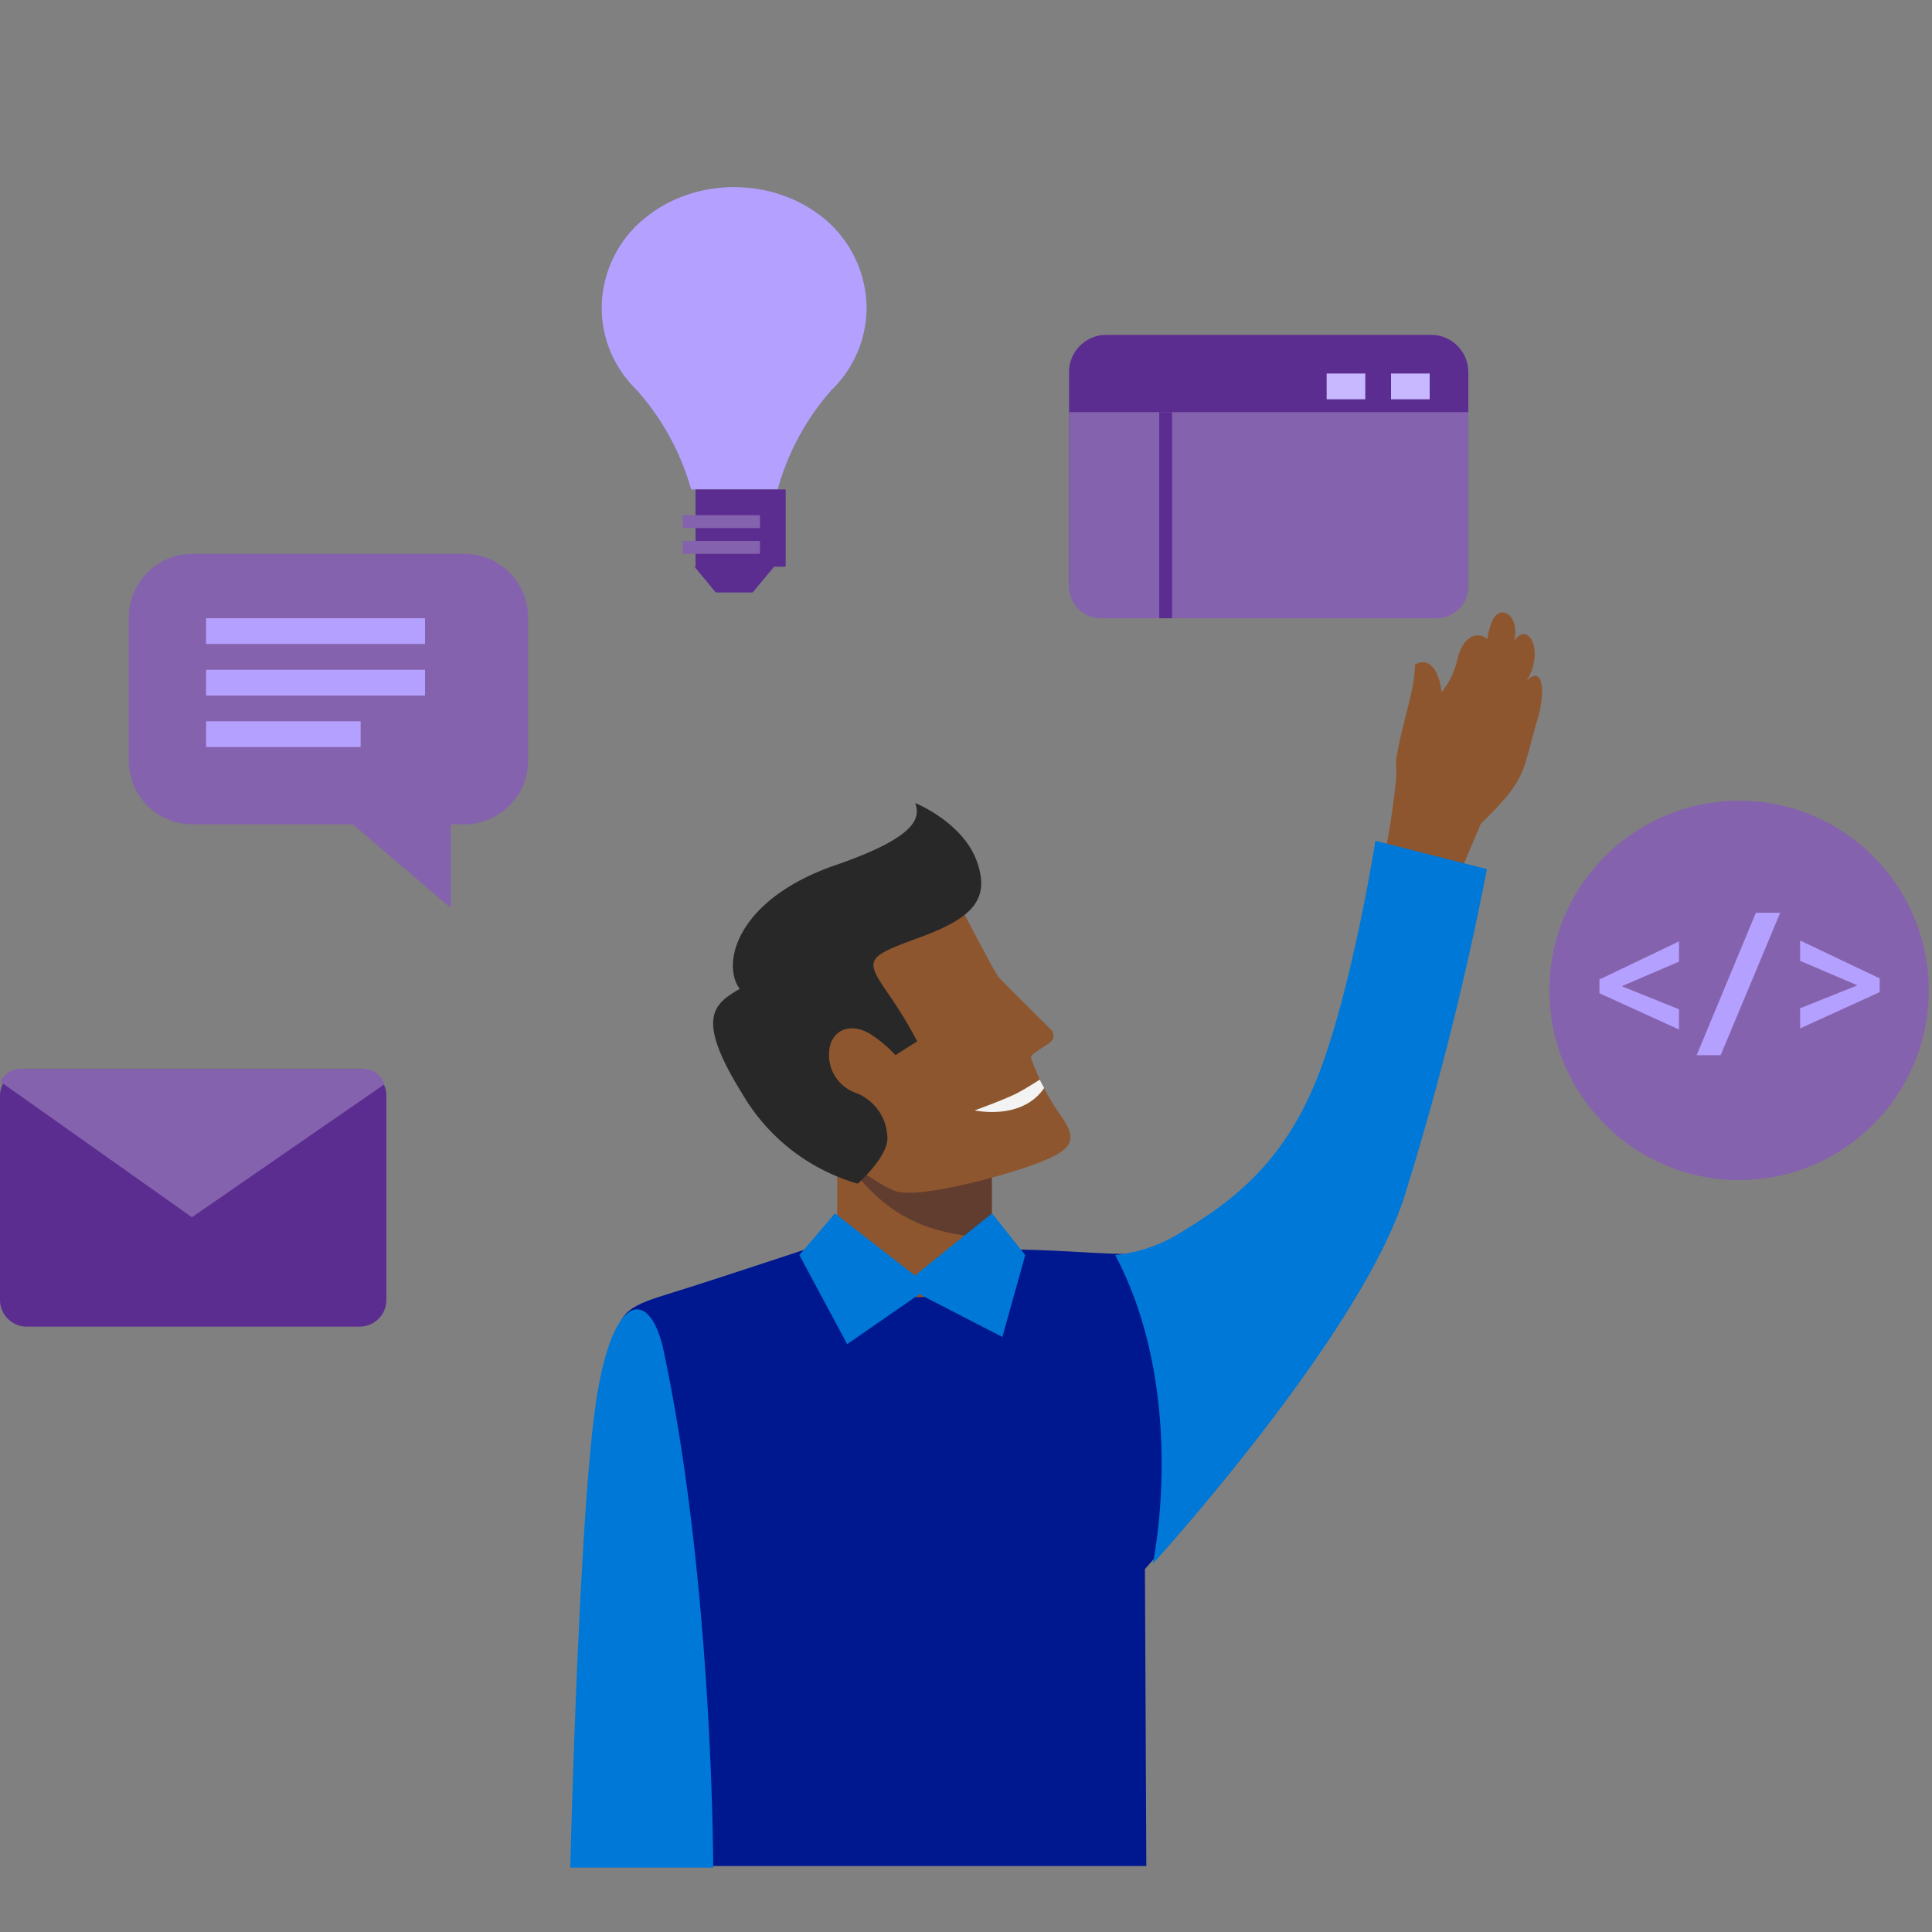 <svg xmlns="http://www.w3.org/2000/svg" viewBox="0 0 150 150"><rect x="0" y="0" width="150" height="150" fill="#808080" stroke="none"/><title>dayzero-keep-an-eye-on-important-work</title><path d="M88.5 97.375c-3.725 0-6.068-.375-11.015-.375l-6.993 2.73-6.23-3.3s-8.667 2.882-11.957 3.9-4.429 1.395-4.429 4.172.124 40.373.124 40.373h41l-.108-23.057s1.818-2 4.358-5.068z" fill="#00188f"/><path d="M111.109 48H85.891A2.89 2.89 0 0 1 83 45.111v-16.22A2.89 2.89 0 0 1 85.889 26h25.22A2.89 2.89 0 0 1 114 28.889v16.22A2.89 2.89 0 0 1 111.111 48z" fill="#5c2d91"/><path d="M83 32v13.549A2.45 2.45 0 0 0 85.449 48h26.1A2.45 2.45 0 0 0 114 45.551V32z" fill="#8562ad"/><path d="M90 32h1v16h-1z" fill="#5c2d91"/><path d="M108 29h3v2h-3zm-5 0h3v2h-3z" fill="#c7b8ff"/><path d="M65 90.4v6.188c0 1.875 1.764 4.125 6.062 4.125S77 98.6 77 96.35v-5.344z" fill="#8e562e"/><path d="M63.469 87.167c3.478 4.86 5.813 8.719 13.531 8.91v-5.146z" fill="#613d30"/><path d="M74.468 70.189s2.769 5.361 3.093 5.711 4.07 4.074 4.07 4.074a.652.652 0 0 1 .08.758c-.244.409-1.621.985-1.676 1.374a18.7 18.7 0 0 0 2.442 4.683c1.232 1.787.644 2.5-1.683 3.429-2.436.975-9 2.769-11.063 2.316s-10.774-7.68-10.774-7.68 2.183-12.016 3.949-13.447 11.562-1.218 11.562-1.218z" fill="#8e562e"/><path d="M71.055 62.346s3.7 1.488 4.79 4.536-.488 4.459-4.548 5.941-4.135 1.681-2.434 4.185a35.021 35.021 0 0 1 2.349 3.839l-1.688 1.074a10.2 10.2 0 0 0-2.048-1.7c-1.305-.722-2.534-.4-2.983.793a3.12 3.12 0 0 0 1.9 3.818 3.81 3.81 0 0 1 2.5 3.389C69.052 89.73 66.6 91.9 66.6 91.9a15.258 15.258 0 0 1-8.981-7c-3.692-5.935-2.171-6.958-.186-8.125-1.452-1.955-.235-6.951 7.421-9.6 6.382-2.203 6.609-3.685 6.201-4.829z" fill="#282828"/><path d="M80.732 83.82c-.528.339-1.277.805-1.838 1.089-.955.484-3.217 1.3-3.217 1.3s3.656.828 5.395-1.741a7 7 0 0 1-.34-.648z" fill="#f3f3f3"/><path d="M114.969 63.953c3.785-3.652 3.16-4.057 4.509-8.464.614-2.626.007-3.672-.97-2.6 1.467-2.337.131-4.784-.969-3.092.245-.757.126-2.092-.849-2.247-.853-.044-1.1 1.447-1.222 2.07-.608-.556-1.827-.444-2.318 1.559a6.052 6.052 0 0 1-1.223 2.56c-.24-1.936-1.092-2.714-2.067-2.135 0 1.958-1.106 4.874-1.477 7.478a11.6 11.6 0 0 1 0 1.468 57.517 57.517 0 0 1-1.752 9.472c6.212 1.131 6.549-1.838 6.549-1.838z" fill="#8e562e"/><path d="M64.824 94.206l6.209 4.828 5.988-4.828 2.579 3.237-1.777 6.357-6.443-3.32-5.605 3.879-3.712-6.916zM44.275 145s.635-26 1.906-35.486 4.306-9.51 5.336-4.67C55.372 122.953 55.372 145 55.372 145zm62.511-79.718s-1.906 12.153-4.7 18.853-6.988 9.5-10.8 11.786a11.808 11.808 0 0 1-4.7 1.522c5.719 10.857 2.918 23.97 2.918 23.97s15.755-17.3 19.439-28.224a235.045 235.045 0 0 0 6.5-25.714z" fill="#0078d7"/><path d="M27.923 103H2.077A2.077 2.077 0 0 1 0 100.923V85.077A2.077 2.077 0 0 1 2.077 83h25.847A2.077 2.077 0 0 1 30 85.077v15.847A2.077 2.077 0 0 1 27.923 103z" fill="#5c2d91"/><path d="M14.9 94.506L29.822 84.2a1.578 1.578 0 0 0-1.53-1.2H1.511a1.58 1.58 0 0 0-1.465.991zM36.061 43H14.939A4.939 4.939 0 0 0 10 47.939v11.123A4.938 4.938 0 0 0 14.938 64h12.454L35 70.5V64h1.061A4.939 4.939 0 0 0 41 59.061V47.939A4.939 4.939 0 0 0 36.061 43z" fill="#8562ad"/><path d="M16 48h17v2H16zm0 4h17v2H16zm0 4h12v2H16zM63.077 16.307a10.253 10.253 0 0 0-.97-.568l-.027-.014c-.1-.051-.2-.1-.3-.147l-.083-.039q-.185-.085-.374-.163-.457-.189-.929-.336c-.06-.019-.12-.038-.181-.055l-.237-.066-.217-.056-.22-.053c-.1-.022-.194-.041-.292-.061-.058-.011-.115-.024-.173-.034q-.214-.039-.43-.069l-.168-.021c-.1-.013-.21-.026-.316-.036l-.177-.016c-.11-.009-.221-.017-.332-.023l-.156-.008a11.31 11.31 0 0 0-4.548.725 10.549 10.549 0 0 0-2.152 1.124q-.395.27-.757.572a8.99 8.99 0 0 0-3.32 6.937 8.794 8.794 0 0 0 1.682 5.18 9.317 9.317 0 0 0 .812.978l.02.02q.084.089.171.174l.054.058.013.014A19.461 19.461 0 0 1 53.658 38h6.718a19.5 19.5 0 0 1 4.161-7.694 8.926 8.926 0 0 0 2.744-6.412 9.086 9.086 0 0 0-4.204-7.587z" fill="#b4a0ff"/><path d="M58.438 46h-2.863l-1.66-2H60.1zM54 38h7v6h-7z" fill="#5c2d91"/><circle cx="135.022" cy="76.895" r="14.726" fill="#8562ad"/><path d="M130.357 79.932l-6.176-2.816v-1.071l6.176-2.956v1.574l-4.4 1.885v.039l4.4 1.772zm7.857-9.065l-4.622 11.057h-1.865l4.6-11.057zm7.723 6.163l-6.176 2.816V78.28l4.417-1.766v-.026l-4.417-1.888v-1.577l6.176 2.936v1.071z" fill="#b4a0ff"/><path d="M53 40h6v1h-6zM53 42h6v1h-6z" fill="#8562ad"/></svg>